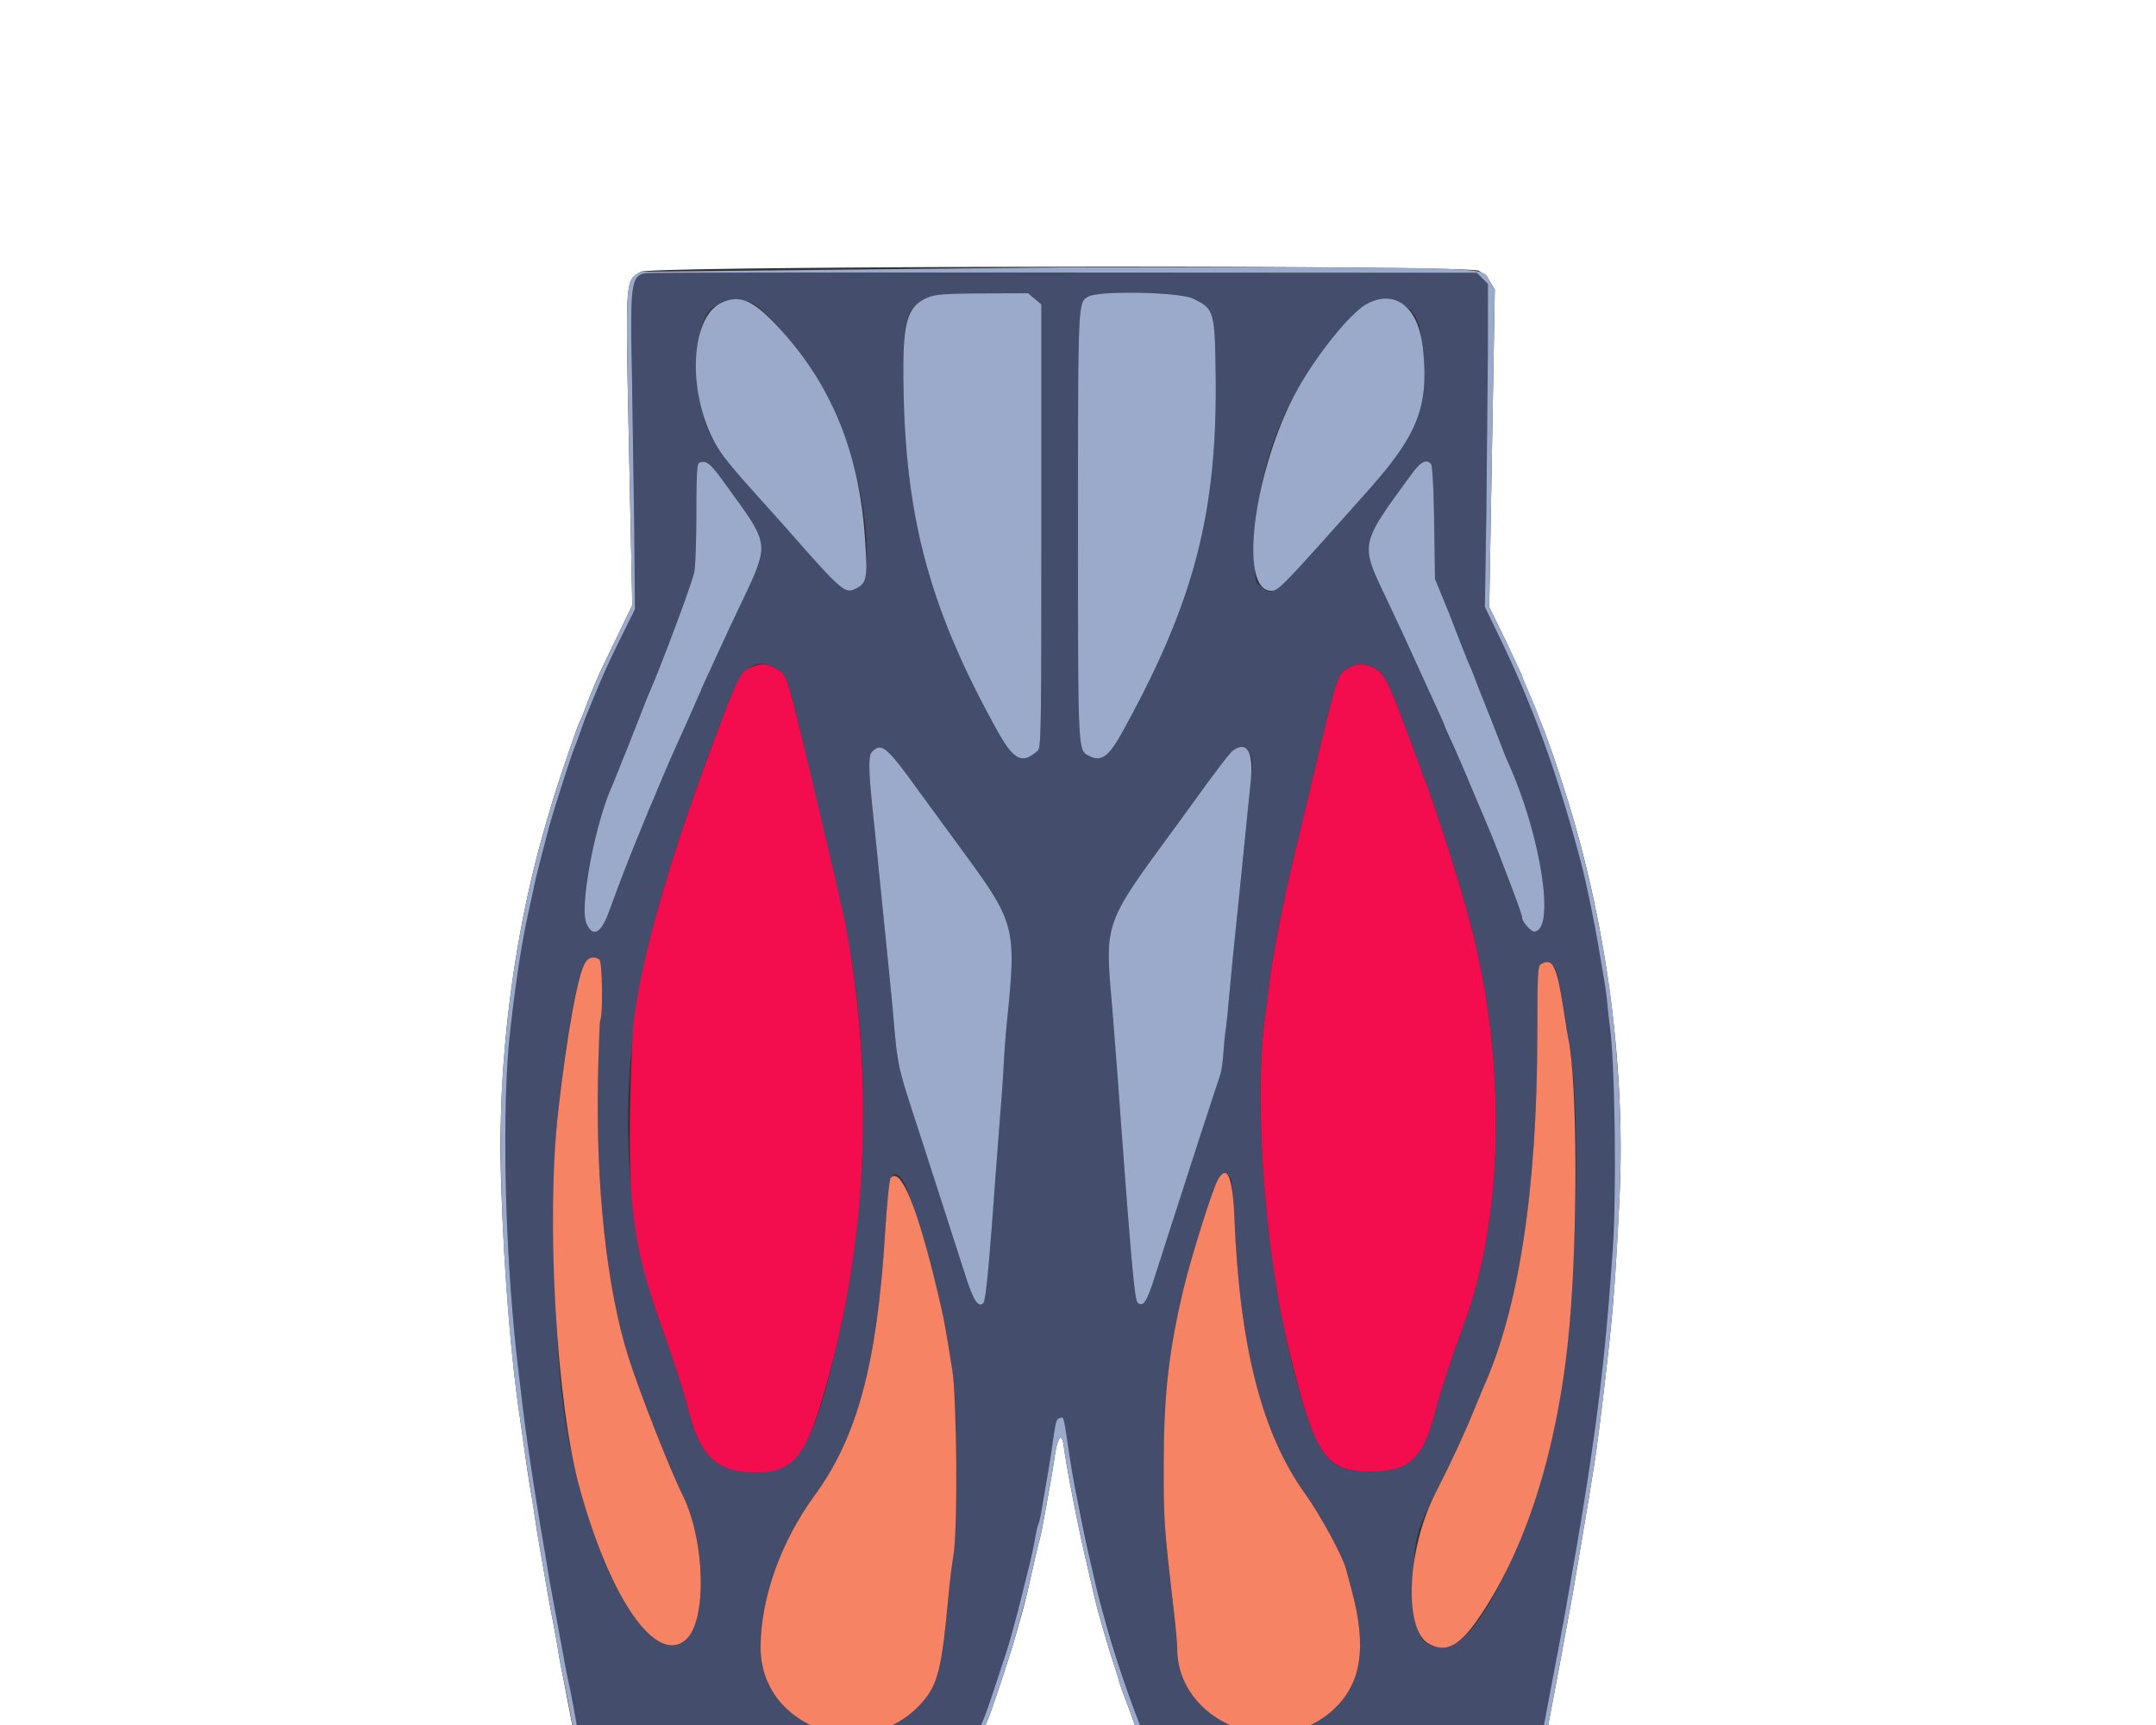 <svg xmlns="http://www.w3.org/2000/svg" width="400" height="320" fill-rule="evenodd" xmlns:v="https://vecta.io/nano"><rect width="100%" height="100%" fill="#333333" stroke="none"/><path d="M119.742 50.675c-2.633.52-2.848 2.101-2.499 18.325l.43 29.016.127 15.015-2.272 4.585c-2.374 4.789-3.613 7.495-5.123 11.184l-1.402 3.4c-.276.66-.813 2.1-1.195 3.2s-.845 2.36-1.032 2.8c-.777 1.834-4.519 13.546-5.119 16.02-.21.869-.768 3.02-1.239 4.78s-1.025 4.01-1.23 5l-.999 4.6c-1.418 6.338-2.53 13.555-3.605 23.4-1.233 11.302-1.079 31.703.376 49.8.513 6.375.86 9.611 2.23 20.8.593 4.845 2.314 16.152 3.409 22.4l.983 5.879a139.78 139.78 0 0 0 .763 4.4l2.271 12.321c.34 1.87.784 4.12.987 5s.642 3.13.976 5l1.025 5.6c.23 1.21.78 4.9 1.222 8.2.79 5.903.825 6.021 2.183 7.3l1.379 1.3 24.906.1c36.942.148 33.695.252 35.128-1.121.665-.637 1.447-1.613 1.739-2.169 3.323-6.335 4.352-8.461 6.008-12.41l2.438-5.8c.281-.66 1.247-3.45 2.148-6.2l2.053-6.26a92.18 92.18 0 0 0 1.047-3.6l1.014-3.74c.375-1.373.983-3.815 2.142-8.6a98.02 98.02 0 0 0 1.005-4.771c.233-1.304.522-2.529.642-2.722s.369-1.287.554-2.43l.973-5.677c.351-1.98.83-4.95 1.065-6.6.643-4.508.694-4.693 1.362-4.949.747-.287.72-.378 1.565 5.349.373 2.53.927 5.86 1.231 7.4l3.053 14.6c4.771 20.822 14.614 46.203 19.045 49.106 1.19.78-1.219.739 34.763.594l24.87-.1 1.179-.992c1.306-1.1 1.469-1.665 2.302-8.008.318-2.42.835-5.75 1.15-7.4l1.166-6.2 1.247-6.6 1.024-5.4 1.015-5.4 2.346-13.4c3.109-18.328 4.909-32.144 6.019-46.2 1.338-16.953 1.377-40.764.081-50-.108-.77-.308-2.57-.445-4a69.74 69.74 0 0 0-.607-4.6l-1.022-6c-.8-4.818-2.439-12.668-3.382-16.2-4.408-16.508-8.796-28.592-15.108-41.6l-2.62-5.4.278-17.6.283-29.966.005-12.365-1.034-1.035-1.034-1.034-76.691-.047c-42.18-.026-77.077.029-77.549.122m72.227 4.761l1.231 1.035v41.103c0 38.645-.042 41.139-.7 41.713-2.935 2.56-4.434 1.77-7.637-4.026-12.83-23.22-17.263-40.405-17.263-66.923 0-12.846 1.087-13.863 14.869-13.91l8.27-.028 1.23 1.036m29.356-.046c3.909 1.865 4.052 2.333 4.213 13.78.364 26.02-3.985 42.645-17.536 67.03-2.337 4.207-3.754 5.162-5.962 4.021-2.074-1.073-2.04-.37-2.04-42.621 0-41.95-.019-41.528 1.942-42.593 2.075-1.127 16.829-.835 19.383.383m-81.816.824c3.009 1.501 10.058 10.189 13.782 16.986 6.812 12.432 9.949 33.958 5.261 36.095-1.846.841-2.541.216-12.952-11.632l-4.012-4.473c-8.301-9.22-9.999-11.753-11.393-16.99-1.831-6.88-.91-16.702 1.775-18.921 2.032-1.679 5.363-2.15 7.539-1.065m120.506.194c2.614 1.333 3.451 3.084 3.993 8.351 1.097 10.656-.91 15.818-10.208 26.261-18.26 20.506-17.408 19.748-19.946 17.751-1.044-.821-1.054-.881-1.051-6.1.008-16.359 5.799-30.712 17.585-43.589 3.16-3.452 6.36-4.341 9.627-2.674M135.076 90.494c5.658 7.857 5.851 8.207 6.032 10.906.175 2.596.21 2.498-4.211 11.8l-2.811 6-2.451 5.324c-.899 1.938-1.635 3.593-1.635 3.678s-.969 2.279-2.152 4.876l-3.022 6.722-1.224 2.8c-.195.44-.916 2.15-1.602 3.8l-1.606 3.8c-.197.44-1.192 2.87-2.21 5.4-2.273 5.645-3.001 7.541-5.178 13.471-1.495 4.074-2.946 4.883-4.172 2.326-1.387-2.895 1.456-18.298 4.725-25.597.197-.44.747-1.79 1.221-3l1.213-3c.192-.44 1.188-2.96 2.211-5.6l2.216-5.6c2.291-5.184 8.127-20.842 8.409-22.561.201-1.231.367-6.229.369-11.106.002-9.194.007-9.223 1.678-9.301.424-.02 1.992 1.795 4.2 4.862M265.513 86.1c.248.302.471 4.611.564 10.9l.153 10.4 1.317 3.2 1.853 4.6 3.41 8.6c.202.44.738 1.79 1.19 3s.987 2.56 1.19 3 1.194 2.96 2.206 5.6l2.205 5.6c6.245 13.626 9.102 31.8 4.999 31.8-.598 0-2.2-1.853-2.2-2.545 0-.241-.47-1.702-1.045-3.247l-4.941-12.808c-.567-1.259-1.397-3.227-3.59-8.514-1.121-2.703-2.666-6.272-3.431-7.93S268 134.669 268 134.58s-.61-1.471-1.356-3.071L260.483 118l-3.463-7.375c-4.687-9.861-4.749-9.577 5.062-22.925 1.537-2.09 2.615-2.593 3.431-1.6m-121.635 37.882c2.012 1.227 2.326 2.036 4.744 12.218l9.395 42c3.655 23.46 2.602 48.519-3.039 72.4-4.464 18.893-7.29 22.906-15.879 22.542-6.114-.258-9.135-3.15-11.129-10.652-1.338-5.038-2.298-8.038-5.325-16.643-7.954-22.617-8.187-49.527-.666-76.947 3.019-11.006 8.416-26.694 13.782-40.062 2.12-5.281 4.795-6.881 8.117-4.856m110.635-.237c2.253.953 3.008 2.393 7.058 13.455l2.227 6c2.646 6.832 6.931 20.262 9.061 28.4 6.657 25.436 6.179 53.966-1.24 74-2.354 6.355-4.254 12.161-5.426 16.577-2.271 8.56-4.779 10.823-11.993 10.823-7.253 0-9.169-2.047-12.733-13.6-6.124-19.851-9.282-53.179-6.728-71 .236-1.65.522-3.92.635-5.044.475-4.74 2.645-15.992 4.776-24.756l2.159-9c6.056-25.497 5.7-24.329 7.81-25.616 1.512-.922 2.637-.983 4.394-.239m-89.349 16.016c.496.529 2.283 2.853 3.969 5.164l9.448 12.913c9.848 13.444 10.027 14.137 8.213 31.962a180.6 180.6 0 0 0-.569 7.6c-.111 2.2-.38 6.07-.597 8.6l-1.038 13.6c-1.109 15.529-1.711 21.681-2.169 22.139-.91.91-1.805-.456-3.262-4.973l-4.563-14.166-4.585-14.2c-3.578-11.003-3.457-10.413-4.404-21.4l-1.007-10.2-1.198-11.8-1.205-12c-1.076-9.858-1.164-12.776-.411-13.529.95-.95 2.323-.832 3.378.29m66.667.031c.573.874.597 1.5.198 5.3l-2.231 22.108-1.011 9.8-.796 8.357c-.222 2.616-.484 5.136-.581 5.6s-.284 2.342-.416 4.173-.4 3.722-.596 4.2-1.918 5.73-3.824 11.67l-4.97 15.4-3.189 9.926c-1.649 5.21-2.281 6.215-3.351 5.327-.571-.474-1.249-8.108-3.666-41.253l-1.051-13.503c-1.382-15.987-1.624-15.29 11.592-33.297l3.349-4.6c7.743-10.805 8.859-11.779 10.543-9.208M111.198 177.99c.561.355.703 10.399.16 11.278-.092.148-.271 4.649-.399 10.001-.487 20.459 1.588 39.792 5.641 52.531 2.088 6.564 7.698 20.843 10.012 25.485 4.229 8.482 4.595 23.357.659 26.862-6.815 6.071-18.282-14.849-22.444-40.947-2.098-13.159-2.778-43.703-1.269-57 2.604-22.943 4.558-30.158 7.64-28.21m177.153 1.353c.438.53 1.033 3.318 1.832 8.583l.792 4.8c2.707 12.8 1.398 52.493-2.337 70.874-4.26 20.963-14.601 42-20.647 42-4.557 0-5.622-2.115-5.709-11.336-.078-8.23.353-10.069 4.065-17.342 2.96-5.798 5.304-10.845 7.116-15.322l1.739-4.2c6.582-14.537 9.991-36.836 10.016-65.505.01-11.212.085-12.713.653-13.031.741-.414 1.932-.184 2.48.479M167.285 218.7c1.542 1.774 6.938 20.361 8.274 28.5 1.834 11.176 1.83 11.118 1.821 25-.006 8.902-.178 14.567-.499 16.4-.269 1.54-.67 4.78-.891 7.2-1.238 13.591-1.956 16.571-4.783 19.858-10.236 11.904-30.205 5.15-30.1-10.182.062-9.091 3.786-19.529 9.994-28.01 7.95-10.864 11.599-24.408 13.102-48.63.67-10.802 1.145-12.363 3.082-10.136m61.078.03c.215.402.501 3.507.637 6.9.97 24.217 5.103 40.37 13.197 51.57 2.668 3.693 6.932 11.53 7.508 13.8a391.87 391.87 0 0 0 1.018 3.8c2.925 10.762 1.893 17.563-3.398 22.399-10.594 9.682-28.935 2.409-28.924-11.47.001-.841-.259-3.779-.578-6.529-1.891-16.301-1.945-17.095-1.923-27.8.036-17.522 2.105-29.491 8.261-47.8 1.895-5.638 3.065-6.994 4.202-4.87" fill="#444d6b"/><path d="M139.33 123.784c-1.841.8-2.355 1.734-5.513 10.016-9.093 23.848-14.405 41.974-16.235 55.4-.225 1.65-.519 8.516-.653 15.257-.393 19.717.585 26.801 5.716 41.39 3.027 8.605 3.987 11.605 5.325 16.643 1.994 7.502 5.015 10.394 11.129 10.652 7.492.317 10.007-2.182 13.341-13.253 8.344-27.708 9.957-58.224 4.616-87.289-.515-2.799-1.844-8.618-5.254-23-6.095-25.708-5.636-24.223-7.924-25.618-1.493-.91-2.783-.966-4.548-.198m110.789.2c-2.11 1.287-1.754.119-7.81 25.616l-2.159 9c-2.131 8.764-4.301 20.016-4.776 24.756-.113 1.124-.399 3.394-.635 5.044-2.188 15.27-.129 43.707 4.532 62.6 4.723 19.142 6.662 22 14.929 22 7.214 0 9.722-2.263 11.993-10.823 1.172-4.416 3.072-10.222 5.426-16.577 7.419-20.034 7.897-48.564 1.24-74-2.13-8.138-6.415-21.568-9.061-28.4l-2.227-6c-4.05-11.062-4.805-12.502-7.058-13.455-1.757-.744-2.882-.683-4.394.239" fill="#f30c4e"/><path d="M0 203.2v203.2h200 200V203.2 0H200 0v203.2M274.318 50.219c.682.34 1.638 1.263 2.125 2.05l.884 1.432-.517 29.449-.518 29.45 3.054 6.247 3.054 6.557c0 .169.384 1.138.854 2.152l3.174 7.831c1.601 4.3 2.172 5.97 3.972 11.613 7.644 23.965 11.268 51.219 10.044 75.54-.674 13.381-1.06 18.914-1.803 25.86-1.019 9.517-2.324 20.013-3.009 24.2l-1.002 6.2-2.836 16.8-2.355 12.8-2.271 12c-1.211 6.499-1.687 9.36-2.133 12.8-.663 5.125-1.098 6.013-3.455 7.058-.719.318-9.606.495-30 .597L222.6 341l-1.322-.943c-.727-.519-1.786-1.677-2.352-2.574-2.345-3.715-7.119-13.788-8.666-18.283a131.69 131.69 0 0 0-1.474-4c-.47-1.21-1.002-2.74-1.182-3.4s-.683-2.28-1.119-3.6c-.746-2.258-1.507-4.817-2.676-9-.276-.99-.81-3.15-1.185-4.8l-1.243-5.4c-1.421-6.072-3.548-17.008-3.996-20.542-.373-2.942-1.161-2.063-1.742 1.942-.239 1.65-.689 4.35-.999 6l-1.018 5.6c-.249 1.43-.609 3.14-.799 3.8s-.641 2.55-1.003 4.2l-1.285 5.6c-.605 2.507-.84 3.368-2.339 8.6-.782 2.727-3.983 12.418-4.655 14.092-2.466 6.143-2.979 7.334-5.13 11.908-2.95 6.273-4.894 9.193-6.815 10.233-1.694.918-58.562.55-60.2-.39-1.777-1.018-2.986-3.426-2.993-5.96-.004-1.164-.258-3.414-.566-5l-1.222-6.683-2.253-11.8c-.207-.88-.557-2.77-.778-4.2a157.14 157.14 0 0 0-1.001-5.6 263.96 263.96 0 0 1-1.173-6.4l-1.212-7c-.352-1.98-.79-4.68-.975-6s-.53-3.48-.767-4.8-.715-4.47-1.062-7l-1.019-7.2c-1.611-10.751-2.968-28.135-3.435-44.014-.637-21.673 2.402-45.456 8.407-65.786l1.049-3.6c.815-2.851 4.88-14.788 5.176-15.2.157-.22.611-1.3 1.009-2.4.634-1.754 1.379-3.582 2.608-6.4.191-.44 1.646-3.484 3.231-6.764l2.883-5.964-.602-28.836c-.677-32.395-.752-31.243 2.168-33.024 1.825-1.113 153.224-1.301 155.445-.193" fill="#ffffff"/><path d="M108.636 178.5c-1.433 2.213-3.408 12.988-5.078 27.7-2.285 20.13-.353 54.09 3.971 69.816 5.712 20.772 14.287 32.99 19.742 28.131 3.936-3.505 3.57-18.38-.659-26.862-2.314-4.642-7.924-18.921-10.012-25.485-4.053-12.739-6.128-32.072-5.641-52.531.128-5.352.307-9.853.399-10.001.543-.879.401-10.923-.16-11.278-.995-.629-1.948-.439-2.562.51m177.235.364c-.568.318-.643 1.819-.653 13.031-.025 28.669-3.434 50.968-10.016 65.505-.199.44-.982 2.33-1.739 4.2-1.812 4.477-4.156 9.524-7.116 15.322-5.367 10.514-5.99 25.573-1.163 28.07 3.308 1.71 5.764.283 9.7-5.635 8.69-13.069 14.406-31.837 16.311-53.557 1.553-17.705 1.439-45.231-.22-53.074-.125-.59-.481-2.75-.792-4.8-1.34-8.834-2.051-10.327-4.312-9.062m-120.618 39.672c-.257.31-.699 4.638-1.05 10.3-1.503 24.222-5.152 37.766-13.102 48.63-6.208 8.481-9.932 18.919-9.994 28.01-.105 15.332 19.864 22.086 30.1 10.182 2.827-3.287 3.545-6.267 4.783-19.858.221-2.42.622-5.66.891-7.2.815-4.653.678-28.935-.194-34.4-1.379-8.652-1.57-9.663-2.751-14.6-3.78-15.791-6.859-23.261-8.683-21.064m60.68.364c-1.049 1.909-4.87 14.03-6.311 20.021-2.747 11.424-3.696 19.699-3.722 32.479-.022 10.705.032 11.499 1.923 27.8.319 2.75.579 5.688.578 6.529-.011 13.879 18.33 21.152 28.924 11.47 5.291-4.836 6.323-11.637 3.398-22.399l-1.018-3.8c-.576-2.27-4.84-10.107-7.508-13.8-8.094-11.2-12.227-27.353-13.197-51.57-.296-7.396-1.386-9.787-3.067-6.73" fill="#f78365"/><path d="M118.873 50.412c-2.92 1.781-2.845.629-2.168 33.024l.602 28.836-2.883 5.964-3.231 6.764c-1.229 2.818-1.974 4.646-2.608 6.4-.398 1.1-.852 2.18-1.009 2.4-.296.412-4.361 12.349-5.176 15.2l-1.049 3.6c-4.357 14.749-7.186 31.484-8.179 48.386-.901 15.324.596 43.994 3.207 61.414l1.019 7.2 1.062 7c.237 1.32.582 3.48.767 4.8s.623 4.02.975 6l1.212 7 1.173 6.4a157.14 157.14 0 0 1 1.001 5.6c.221 1.43.571 3.32.778 4.2.449 1.908 1.34 6.573 2.253 11.8l1.222 6.683c.308 1.586.562 3.836.566 5 .007 2.534 1.216 4.942 2.993 5.96 1.638.94 58.506 1.308 60.2.39 1.921-1.04 3.865-3.96 6.815-10.233 2.151-4.574 2.664-5.765 5.13-11.908.672-1.674 3.873-11.365 4.655-14.092l2.339-8.6 1.285-5.6c.362-1.65.813-3.54 1.003-4.2s.55-2.37.799-3.8l1.018-5.6c.31-1.65.76-4.35.999-6 .581-4.005 1.369-4.884 1.742-1.942.448 3.534 2.575 14.47 3.996 20.542l1.243 5.4c.375 1.65.909 3.81 1.185 4.8 1.169 4.183 1.93 6.742 2.676 9 .436 1.32.939 2.94 1.119 3.6s.712 2.19 1.182 3.4a131.69 131.69 0 0 1 1.474 4c1.547 4.495 6.321 14.568 8.666 18.283.566.897 1.625 2.055 2.352 2.574l1.322.943 28.98-.145c20.394-.102 29.281-.279 30-.597 2.357-1.045 2.792-1.933 3.455-7.058.446-3.44.922-6.301 2.133-12.8l2.271-12 2.355-12.8 2.836-16.8 1.002-6.2c1.226-7.495 3.411-26.768 3.967-35 1.433-21.208 1.433-29.619.002-45.6-1.249-13.941-4.741-31.017-9.201-45-1.8-5.643-2.371-7.313-3.972-11.613-1.78-4.782-1.914-5.111-3.174-7.831-.47-1.014-.854-1.983-.854-2.152s-1.374-3.121-3.054-6.557l-3.054-6.247.518-29.45.517-29.449-.884-1.432c-1.791-2.897 5.033-2.669-79.804-2.668l-77.766.811m156.143 1.222l1.034 1.035-.005 12.365L275.762 95l-.278 17.6 2.62 5.4c6.312 13.008 10.7 25.092 15.108 41.6.943 3.532 2.582 11.382 3.382 16.2l1.022 6a69.74 69.74 0 0 1 .607 4.6c.137 1.43.337 3.23.445 4 .964 6.87 1.257 30.567.515 41.6-1.322 19.636-2.916 32.8-6.615 54.6l-2.346 13.4-1.015 5.4-1.024 5.4-1.247 6.6-1.166 6.2c-.315 1.65-.832 4.98-1.15 7.4-.833 6.343-.996 6.908-2.302 8.008l-1.179.992-24.87.1c-35.982.145-33.573.186-34.763-.594-3.445-2.257-11.793-21.965-16.48-38.906-1.227-4.434-1.415-5.182-2.565-10.2-1.054-4.601-1.494-6.706-3.053-14.6-.304-1.54-.858-4.87-1.231-7.4-.845-5.727-.818-5.636-1.565-5.349-.668.256-.719.441-1.362 4.949-.235 1.65-.714 4.62-1.065 6.6l-.973 5.677c-.185 1.143-.435 2.236-.554 2.43s-.409 1.418-.642 2.722a98.02 98.02 0 0 1-1.005 4.771l-2.142 8.6-1.014 3.74a92.18 92.18 0 0 1-1.047 3.6l-2.053 6.26c-.901 2.75-1.867 5.54-2.148 6.2l-2.438 5.8c-1.656 3.949-2.685 6.075-6.008 12.41-.292.556-1.074 1.532-1.739 2.169-1.433 1.373 1.814 1.269-35.128 1.121l-24.906-.1-1.379-1.3c-1.358-1.279-1.393-1.397-2.183-7.3-.442-3.3-.992-6.99-1.222-8.2l-1.025-5.6c-.334-1.87-.774-4.12-.976-5s-.647-3.13-.987-5l-2.271-12.321a139.78 139.78 0 0 1-.763-4.4l-.983-5.879c-1.095-6.248-2.816-17.555-3.409-22.4-1.37-11.189-1.717-14.425-2.23-20.8-1.455-18.097-1.609-38.498-.376-49.8 1.075-9.845 2.187-17.062 3.605-23.4l.999-4.6c.205-.99.759-3.24 1.23-5l1.239-4.78c.6-2.474 4.342-14.186 5.119-16.02.187-.44.651-1.7 1.032-2.8s.919-2.54 1.195-3.2l1.402-3.4c1.51-3.689 2.749-6.395 5.123-11.184l2.272-4.585-.127-15.015-.43-29.016c-.349-16.224-.134-17.805 2.499-18.325.472-.093 35.369-.148 77.549-.122l76.691.047 1.034 1.034M172.6 55.025c-4.007 1.425-5 4.07-5 13.313 0 26.518 4.433 43.703 17.263 66.923 3.203 5.796 4.702 6.586 7.637 4.026.658-.574.7-3.068.7-41.713V56.471l-1.231-1.035-1.23-1.036-8.27.028c-6.073.021-8.694.179-9.869.597m29.342-.018C199.981 56.072 200 55.65 200 97.6c0 42.251-.034 41.548 2.04 42.621 2.208 1.141 3.625.186 5.962-4.021 13.551-24.385 17.9-41.01 17.536-67.03-.161-11.447-.304-11.915-4.213-13.78-2.554-1.218-17.308-1.51-19.383-.383M133.8 56.195c-5.532 2.598-6.342 15.737-1.554 25.193 1.402 2.77 2.796 4.531 9.342 11.802l4.012 4.473c10.411 11.848 11.106 12.473 12.952 11.632 2.272-1.035 2.443-1.873 1.926-9.437-1.109-16.233-6.397-28.936-16.482-39.59-4.425-4.674-6.852-5.644-10.196-4.073m119.788.187c-2.684 1.419-8.181 8.004-12.038 14.418-8.593 14.29-12.187 38.8-5.69 38.8 1.341 0 2.039-.723 17.94-18.58 9.298-10.443 11.305-15.605 10.208-26.261-.8-7.772-5.071-11.206-10.42-8.377M129.7 85.865c-.379.153-.501 2.351-.502 9.068-.002 4.877-.168 9.875-.369 11.106-.282 1.719-6.118 17.377-8.409 22.561-.195.44-1.192 2.96-2.216 5.6l-2.211 5.6c-.193.44-.738 1.79-1.213 3l-1.221 3c-3.269 7.299-6.112 22.702-4.725 25.597 1.226 2.557 2.677 1.748 4.172-2.326 2.177-5.93 2.905-7.826 5.178-13.471l2.21-5.4a248.57 248.57 0 0 0 1.606-3.8l1.602-3.8 1.224-2.8 3.022-6.722 2.152-4.876c0-.085.736-1.74 1.635-3.678l2.451-5.324 2.811-6c6.022-12.67 6.099-11.708-1.821-22.706-3.376-4.688-3.967-5.198-5.376-4.629M262.082 87.7c-9.811 13.348-9.749 13.064-5.062 22.925l3.463 7.375 6.161 13.509c.746 1.6 1.356 2.981 1.356 3.071s.627 1.518 1.393 3.176 2.31 5.227 3.431 7.93l3.59 8.514c.404.897 3.343 8.514 4.941 12.808.575 1.545 1.045 3.006 1.045 3.247 0 .692 1.602 2.545 2.2 2.545 4.103 0 1.246-18.174-4.999-31.8-.202-.44-1.194-2.96-2.205-5.6l-2.206-5.6c-.203-.44-.738-1.79-1.19-3s-.988-2.56-1.19-3c-.339-.738-2.136-5.27-3.41-8.6-.295-.77-1.128-2.84-1.853-4.6l-1.317-3.2-.153-10.4c-.093-6.289-.316-10.598-.564-10.9-.816-.993-1.894-.49-3.431 1.6m-100.296 51.771c-.753.753-.665 3.671.411 13.529l1.205 12 1.198 11.8 1.007 10.2c.947 10.987.826 10.397 4.404 21.4l4.585 14.2 4.563 14.166c1.457 4.517 2.352 5.883 3.262 4.973.458-.458 1.06-6.61 2.169-22.139l1.038-13.6c.217-2.53.486-6.4.597-8.6a180.6 180.6 0 0 1 .569-7.6c1.814-17.825 1.635-18.518-8.213-31.962l-9.448-12.913c-4.689-6.427-5.656-7.145-7.347-5.454m66.903-.171c-.578.435-3.599 4.394-7.401 9.7l-3.349 4.6c-13.216 18.007-12.974 17.31-11.592 33.297l1.051 13.503c2.417 33.145 3.095 40.779 3.666 41.253 1.07.888 1.702-.117 3.351-5.327l3.189-9.926 4.97-15.4 3.824-11.67c.196-.478.465-2.368.596-4.2s.319-3.71.416-4.173.359-2.984.581-5.6l.796-8.357 1.011-9.8 2.231-22.108c.587-5.592-.682-7.793-3.34-5.792" fill="#9baaca"/></svg>